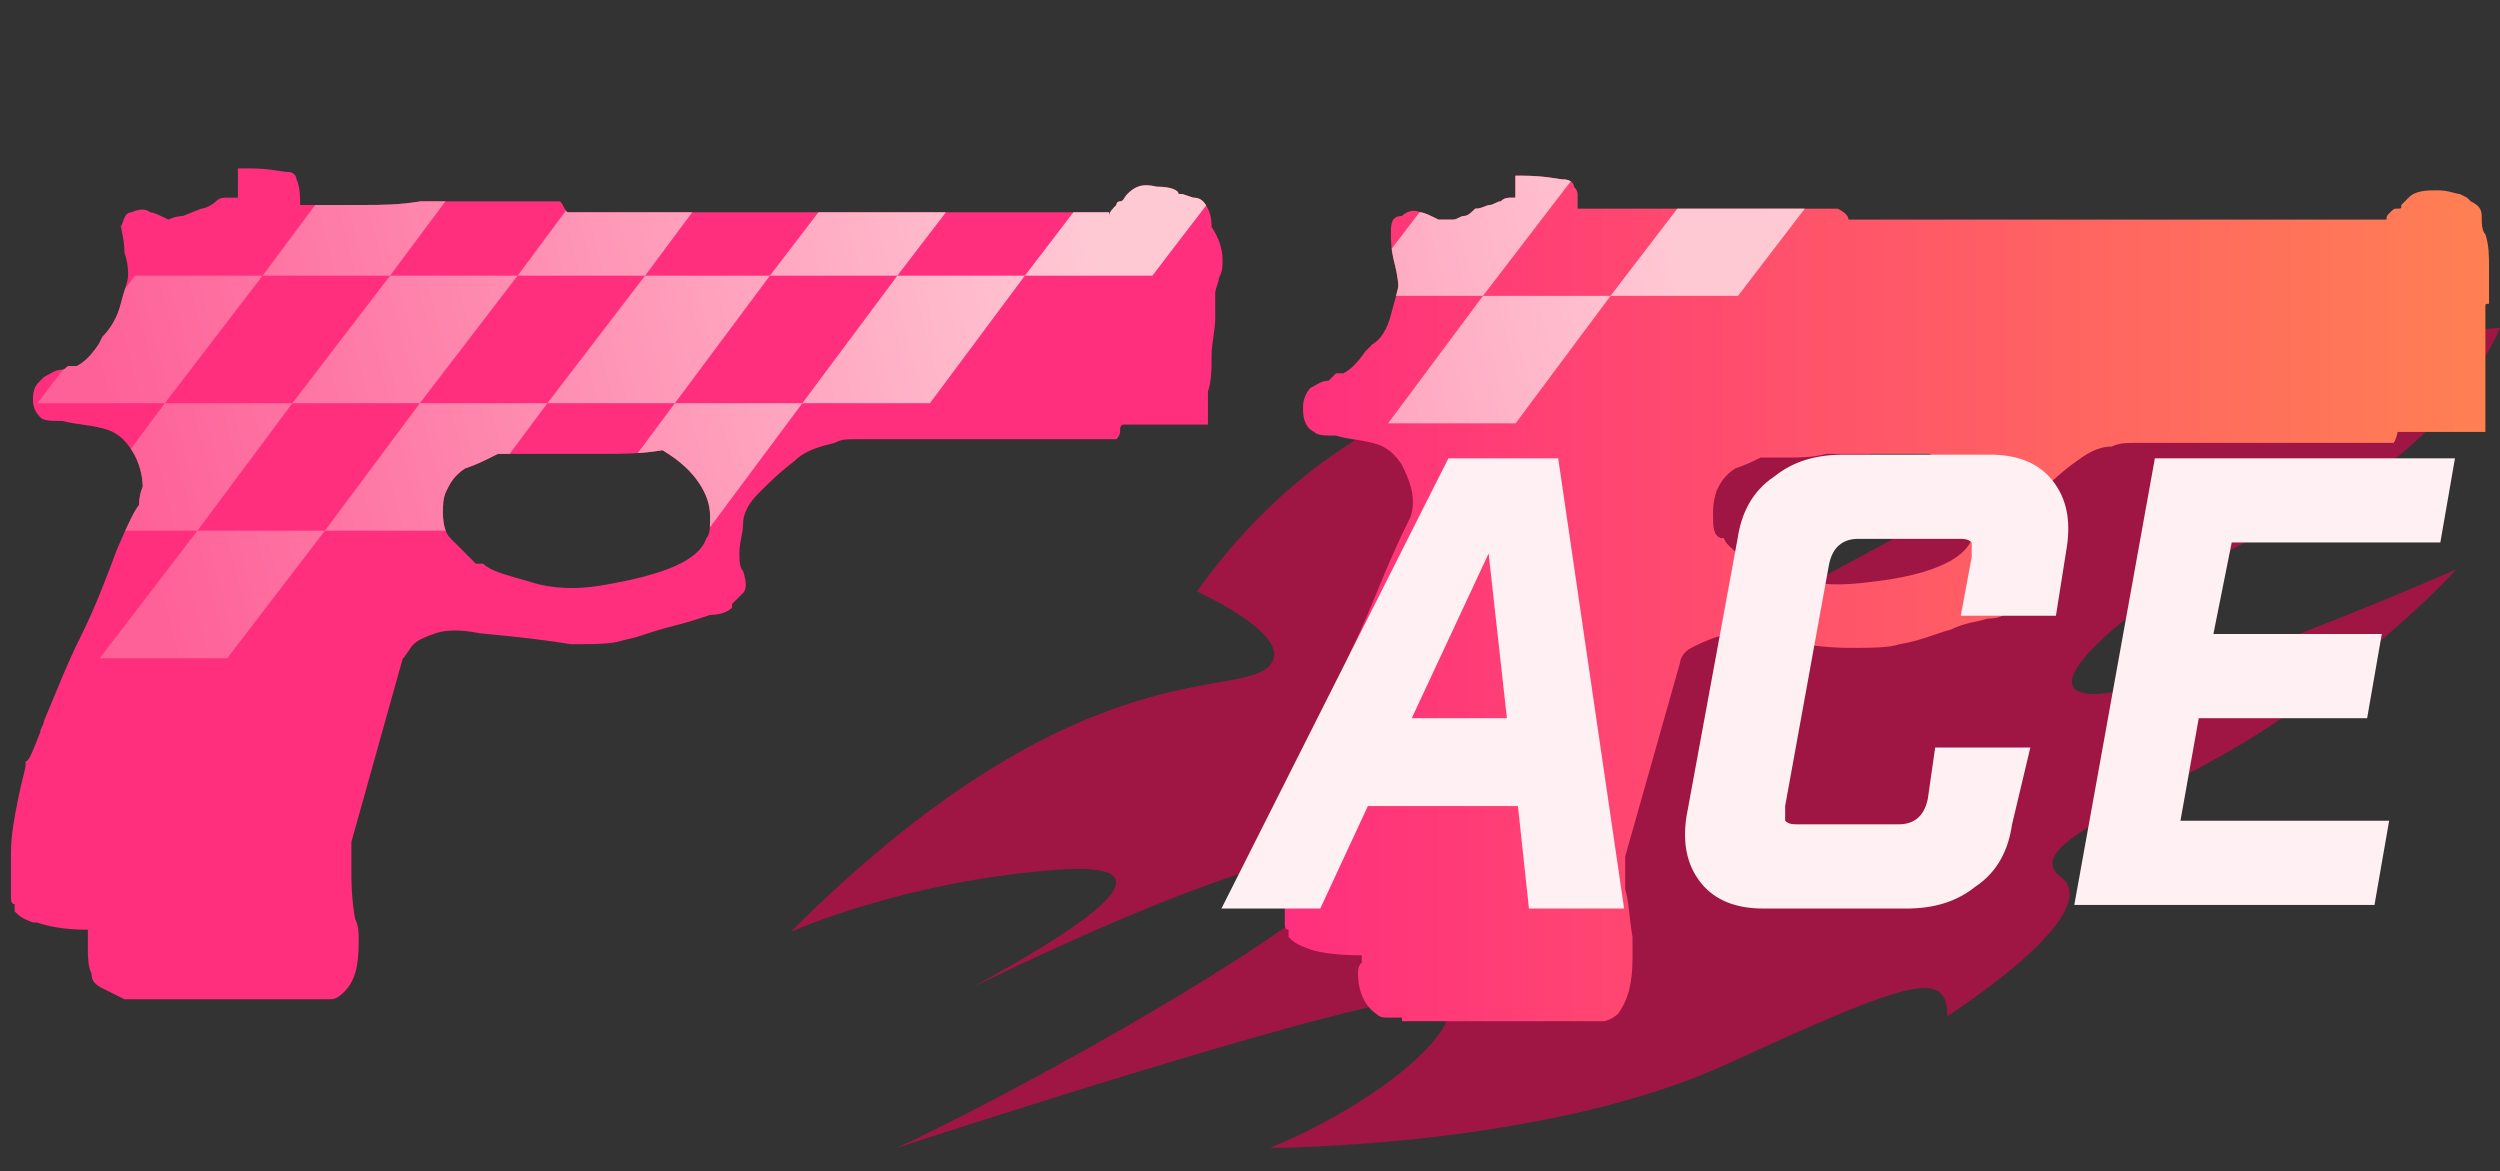 <?xml version="1.0" encoding="utf-8"?>
<!-- Generator: Adobe Illustrator 16.0.0, SVG Export Plug-In . SVG Version: 6.00 Build 0)  -->
<!DOCTYPE svg PUBLIC "-//W3C//DTD SVG 1.0//EN" "http://www.w3.org/TR/2001/REC-SVG-20010904/DTD/svg10.dtd">
<svg version="1.0" id="图层_1" xmlns="http://www.w3.org/2000/svg" xmlns:xlink="http://www.w3.org/1999/xlink" x="0px" y="0px"
	 width="68.3px" height="32px" viewBox="0 0 68.3 32" enable-background="new 0 0 68.3 32" xml:space="preserve">
<rect x="0" y="0" width="68.3" height="32" fill="#333333" stroke="none"/>
<path opacity="0.7" fill="#CE0B4C" enable-background="new    " d="M40.4,10.56c0,0-4.299,0.8-7.699,5.6c0,0,2.9,1.3,1.9,2.101
	c-1,0.801-5.4-0.399-13,7.199c0,0,3.1-1.398,7.299-1.699c4.201-0.301-1.1,2.5-2.299,3.199c0,0,7.799-3.898,10-3.6
	c2.199,0.299-7.8,6-12.1,8c0,0,13.1-4.3,14.6-4.1c1.5,0.199-0.801,2.6-4.4,4.1c0,0,7.5,0,12.5-2.3s6-2.601,6-1.3
	c0,0,4.398-2.801,3.1-3.801s3.301-2.301,6.4-4.601s4.398-3.8,4.398-3.8s-7.498,3.301-9.799,3.4c-2.299,0.101,1.5-3.1,5.6-4.899
	c4.102-1.8,5.4-5.1,5.4-5.1s-5.6,0.2-12.799,3.8c-7.201,3.6-8,4.8-7.4,2.6s7.199-5.3,7.199-5.3s-9.199,0.2-13.4,3.5
	c-4.199,3.3-3-0.8-2.1-1.6C40.701,11.159,40.4,10.56,40.4,10.56z"/>
<linearGradient id="SVGID_1_" gradientUnits="userSpaceOnUse" x1="409.959" y1="-262.85" x2="443.01" y2="-262.85" gradientTransform="matrix(1 0 0 -1 -374.96 -246.6)">
	<stop  offset="0" style="stop-color:#FF2F7D"/>
	<stop  offset="1" style="stop-color:#FF8053"/>
</linearGradient>
<path fill="url(#SVGID_1_)" d="M67.9,6.4C68,6.7,68,7,68,7.3c0,0.2,0,0.4,0,0.5c0,0.1,0,0.3,0,0.4c0,0,0,0,0,0.1
	c-0.1,0-0.1,0-0.1,0.1c0,0,0,0.2,0,0.5c0,0.3,0,0.6,0,1s0,0.7,0,1c0,0.3,0,0.5,0,0.6v0.3h-2.4c0,0,0,0.1-0.1,0.3h-0.1
	c-0.1,0-0.2,0-0.5,0c-0.2,0-0.6,0-1.1,0s-1.201,0-2,0c-0.5,0-0.9,0-1.303,0s-0.697,0-1.102,0h-1c-0.198,0-0.398,0-0.6,0.1
	c-0.4,0-0.701,0.2-1.101,0.5c-0.399,0.3-0.7,0.6-1,0.9c-0.3,0.3-0.399,0.6-0.399,0.8C55.1,14.7,55.1,14.9,55.1,15.2
	c0,0.2,0,0.4,0,0.5c0.2,0.3,0.2,0.5,0.101,0.6C55.1,16.4,55,16.5,54.9,16.6V16.7c-0.1,0.1-0.3,0.2-0.6,0.2c-0.301,0.1-0.6,0.1-1,0.3
	c-0.4,0.1-0.801,0.3-1.4,0.399C51.6,17.7,51.1,17.7,50.5,17.7c-0.6,0-1.397-0.101-2.397-0.3c-0.5-0.103-0.897-0.103-1.2,0
	c-0.3,0.1-0.5,0.199-0.697,0.3C46,17.8,45.9,18,45.9,18.1L44.4,23.4c0,0,0,0,0,0.1v0.2c0,0.2,0,0.399,0,0.6c0.1,0.3,0.1,0.7,0.2,1.3
	V26.2c0,0.6-0.101,1.1-0.399,1.5c-0.101,0.1-0.301,0.2-0.4,0.2c-0.098,0-0.198,0-0.198,0H38.3V27.8c0,0-0.1,0-0.199,0
	s-0.102,0-0.2,0c-0.098,0-0.198,0-0.3-0.1c-0.301-0.2-0.5-0.601-0.5-1.101c0-0.102,0-0.199,0.102-0.302c0-0.101,0-0.198,0-0.198
	c-0.802,0-1.302-0.102-1.5-0.199c-0.302-0.103-0.399-0.2-0.5-0.301V25.4C35.1,25.4,35.1,25.3,35.1,25.2c0-0.101,0-0.101,0-0.2
	s0-0.1,0-0.2C35,24.5,35,24.3,35,24.1V23.7c0-0.5,0.103-1,0.201-1.601c0.1-0.5,0.199-0.802,0.199-0.802l0,0l0,0
	c0.1-0.101,0.2-0.5,0.5-1.198c0.301-0.699,0.6-1.399,1-2.302c0.4-0.8,0.7-1.6,1-2.3c0.301-0.7,0.5-1.1,0.6-1.3
	C38.6,14,38.6,13.8,38.6,13.7c0-0.3-0.101-0.6-0.3-1c-0.2-0.3-0.4-0.5-0.801-0.6C37.1,12,36.8,12,36.5,11.9c-0.299,0-0.5,0-0.6-0.1
	c-0.199-0.1-0.3-0.3-0.3-0.6v-0.1c0-0.2,0.101-0.4,0.2-0.5c0.199-0.1,0.3-0.2,0.5-0.2c0.1-0.1,0.199-0.2,0.199-0.2
	c0.101,0,0.101,0,0.201,0c0.197-0.1,0.397-0.3,0.6-0.6L37.5,9.4C37.701,9.3,37.9,9,38,8.6c0.103-0.4,0.201-0.7,0.201-0.8
	c0,0,0-0.2-0.101-0.6C38,6.8,38,6.6,38,6.4V6.3C38,6,38.1,5.9,38.3,5.9c0.1-0.1,0.3-0.2,0.5-0.1c0.1,0,0.3,0.1,0.5,0.2
	c0.199,0,0.4,0,0.4,0C39.8,6,39.9,5.9,40,5.9c0.103,0,0.201-0.1,0.301-0.2c0.199,0,0.302-0.1,0.4-0.1C40.8,5.6,40.9,5.5,41,5.5
	C41.1,5.4,41.201,5.4,41.3,5.4h0.1V4.8h0.2c0.601,0,1,0.1,1.101,0.1C42.9,4.9,43,5,43,5.1C43.1,5.2,43.1,5.3,43.1,5.3
	c0,0.1,0,0.2,0,0.4h1.8c0.4,0,0.9,0,1.5,0c0.9,0,1.6,0,2.1,0s0.9,0,1.103,0s0.397,0,0.5,0h0.103C50.4,5.8,50.5,5.9,50.5,6h14.701
	l0,0c0-0.1,0-0.1,0.1-0.2c0.102-0.1,0.102-0.1,0.199-0.1c0.103,0,0.103,0,0.103-0.1c0,0,0.103-0.1,0.198-0.2
	C66,5.2,66.3,5.2,66.6,5.2s0.5,0.1,0.601,0.1L67.4,5.4l0.1,0.1C67.701,5.6,67.8,5.7,67.8,5.9C67.8,6.1,67.8,6.3,67.9,6.4z
	 M48.8,12.5c-0.301,0-0.4,0-0.5,0h-0.1H48.1c-0.2,0.1-0.399,0.2-0.7,0.3c-0.3,0.2-0.4,0.4-0.5,0.6c-0.1,0.3-0.1,0.5-0.1,0.6
	c0,0.4,0,0.6,0.199,0.7l0,0H47.1c0,0.1,0.2,0.3,0.601,0.6h0.1c0.302,0.2,0.699,0.3,1.302,0.5c0.603,0.2,1.198,0.2,2,0.1
	c1.8-0.2,2.698-0.7,2.8-1.3c0.102-0.2,0.102-0.3,0.102-0.5c0-0.3-0.102-0.6-0.299-0.9c-0.201-0.3-0.5-0.6-1-0.8c-0.5,0-1,0-1.5,0
	s-0.9,0-1.303,0C49.5,12.5,49.201,12.5,48.8,12.5z M32.6,5.4c0.2,0,0.3,0.1,0.4,0.3c0.1,0.2,0.1,0.4,0.1,0.5
	c0.2,0.3,0.3,0.6,0.3,0.9c0,0.2,0,0.3-0.1,0.5c0,0.1-0.1,0.3-0.1,0.4v0.2c0,0,0,0.2,0,0.5c0,0.3-0.1,0.7-0.1,1c0,0.4,0,0.7-0.1,1
	c0,0.3,0,0.5,0,0.6v0.3h-2.3c-0.1,0-0.1,0.1-0.1,0.2c0,0,0,0.1-0.1,0.2h-0.1c-0.1,0-0.2,0-0.5,0c-0.2,0-0.6,0-1.1,0s-1.1,0-2,0
	c-0.4,0-0.9,0-1.3,0s-0.8,0-1.1,0h-1.1c-0.2,0-0.3,0-0.5,0.1c-0.4,0.1-0.8,0.2-1.1,0.5c-0.4,0.3-0.7,0.6-1,0.9
	c-0.3,0.3-0.4,0.6-0.4,0.8c0,0.3-0.1,0.5-0.1,0.8c0,0.2,0,0.4,0.1,0.5c0.1,0.3,0.1,0.5,0,0.6c-0.1,0.1-0.2,0.2-0.3,0.3v0.1
	c-0.1,0.103-0.3,0.2-0.6,0.2c-0.3,0.101-0.6,0.2-1,0.3c-0.4,0.103-0.7,0.2-1,0.301L17,17.5c-0.3,0.1-0.8,0.1-1.4,0.1
	c-0.6-0.1-1.4-0.199-2.5-0.3c-0.5-0.1-0.9-0.1-1.2,0c-0.3,0.101-0.5,0.2-0.6,0.3C11.2,17.7,11.1,17.9,11,18l-1.4,5v0.2
	c0,0.2,0,0.399,0,0.6c0,0.3,0,0.7,0.1,1.3c0.1,0.2,0.1,0.4,0.1,0.603c0,0.698-0.1,1.101-0.4,1.397c-0.2,0.2-0.3,0.2-0.4,0.2
	s-0.1,0-0.2,0H3.4c0,0-0.2-0.1-0.6-0.3c-0.2-0.1-0.3-0.2-0.3-0.4C2.4,26.4,2.4,26.1,2.4,25.9v-0.5c-0.7,0-1.1-0.103-1.4-0.2H0.9
	C0.6,25.1,0.5,25,0.4,24.9c0,0,0-0.103,0-0.2c-0.1,0-0.1-0.101-0.1-0.2v-0.3c0-0.2,0-0.3,0-0.5c0-0.101,0-0.101,0-0.2s0-0.2,0-0.2
	c0-0.5,0.1-1,0.2-1.5S0.7,21,0.7,20.9V20.8c0.1,0,0.2-0.3,0.4-0.8c0-0.1,0.1-0.2,0.1-0.3c0.3-0.7,0.6-1.5,1-2.3
	C2.6,16.6,2.9,15.8,3.2,15c0.3-0.7,0.5-1.1,0.6-1.2c0-0.3,0.1-0.5,0.1-0.5c0-0.3-0.1-0.7-0.3-1c-0.2-0.3-0.4-0.5-0.8-0.6
	c-0.4-0.1-0.7-0.1-1.1-0.2c-0.3,0-0.5,0-0.6-0.1l0,0c-0.2-0.2-0.2-0.4-0.2-0.5l0,0c0-0.3,0.1-0.4,0.2-0.5l0.1-0.1
	c0.2-0.1,0.3-0.2,0.5-0.2c0.1,0,0.1-0.1,0.2-0.1s0.1,0,0.2,0c0.2-0.1,0.4-0.3,0.6-0.6l0.1-0.2C3,9,3.2,8.7,3.3,8.3
	c0.1-0.4,0.2-0.6,0.2-0.8c0-0.1,0-0.3-0.1-0.6c0-0.4-0.1-0.6-0.1-0.8v0.1C3.4,6,3.4,5.8,3.6,5.8c0.2-0.1,0.4-0.1,0.5,0
	c0.1,0,0.3,0.1,0.5,0.2C4.8,5.9,5,5.9,5,5.9l0.5-0.2c0.1,0,0.3-0.1,0.4-0.2s0.2-0.1,0.3-0.1c0.1,0,0.2,0,0.3,0l0,0V4.6h0.3
	c0.6,0,0.9,0.1,1.1,0.1c0.1,0,0.2,0.1,0.2,0.2c0.1,0.2,0.1,0.5,0.1,0.7c0.1,0,0.3,0,0.7,0s0.7,0,1.1,0s0.9,0,1.5-0.1
	c0.9,0,1.6,0,2.1,0s0.9,0,1.1,0c0.2,0,0.4,0,0.4,0c0.1,0,0.1,0,0.2,0c0.1,0.1,0.1,0.2,0.2,0.3h14.8v0.1c0-0.1,0.1-0.2,0.2-0.3
	c0-0.1,0.1-0.1,0.1-0.1c0.1,0,0.1-0.1,0.2-0.2C31,5.1,31.2,5,31.6,5.1c0.4,0,0.6,0.1,0.6,0.2h0.1L32.6,5.4z M16.5,12.4
	c-0.5,0-0.9,0-1.3,0c-0.4,0-0.8,0-1.1,0c-0.3,0-0.4,0-0.5,0l-0.2,0.1c-0.2,0.1-0.4,0.2-0.7,0.3c-0.3,0.2-0.4,0.4-0.5,0.6
	c-0.1,0.2-0.1,0.4-0.1,0.6c0,0.4,0.1,0.6,0.2,0.7l0.1,0.1c0.1,0.1,0.1,0.1,0.2,0.2s0.2,0.2,0.4,0.4h0.2c0.2,0.2,0.6,0.3,1.3,0.5
	c0.6,0.2,1.3,0.2,1.9,0.1c1.8-0.3,2.7-0.7,2.9-1.3c0.1-0.1,0.1-0.3,0.1-0.6c0-0.3-0.1-0.6-0.3-0.9c-0.2-0.3-0.5-0.6-1-0.9
	C17.5,12.4,17,12.4,16.5,12.4z"/>
<g>
	<g>
		<defs>
			<path id="SVGID_2_" d="M67.9,6.4C68,6.7,68,7,68,7.3c0,0.2,0,0.4,0,0.5c0,0.1,0,0.3,0,0.4c0,0,0,0,0,0.1c-0.1,0-0.1,0-0.1,0.1
				c0,0,0,0.2,0,0.5c0,0.3,0,0.6,0,1s0,0.7,0,1c0,0.3,0,0.5,0,0.6v0.3h-2.4c0,0,0,0.1-0.1,0.3h-0.1c-0.1,0-0.2,0-0.5,0
				c-0.2,0-0.6,0-1.1,0s-1.201,0-2,0c-0.5,0-0.9,0-1.303,0s-0.697,0-1.102,0h-1c-0.198,0-0.398,0-0.6,0.1
				c-0.4,0-0.701,0.2-1.101,0.5c-0.399,0.3-0.7,0.6-1,0.9c-0.3,0.3-0.399,0.6-0.399,0.8C55.1,14.7,55.1,14.9,55.1,15.2
				c0,0.2,0,0.4,0,0.5c0.2,0.3,0.2,0.5,0.101,0.6C55.1,16.4,55,16.5,54.9,16.6V16.7c-0.1,0.1-0.3,0.2-0.6,0.2
				c-0.301,0.1-0.6,0.1-1,0.3c-0.4,0.1-0.801,0.3-1.4,0.399C51.6,17.7,51.1,17.7,50.5,17.7c-0.6,0-1.397-0.101-2.397-0.3
				c-0.5-0.103-0.897-0.103-1.2,0c-0.3,0.1-0.5,0.199-0.697,0.3C46,17.8,45.9,18,45.9,18.1L44.4,23.4c0,0,0,0,0,0.1v0.2
				c0,0.2,0,0.399,0,0.6c0.1,0.3,0.1,0.7,0.2,1.3V26.2c0,0.6-0.101,1.1-0.399,1.5c-0.101,0.1-0.301,0.2-0.4,0.2
				c-0.098,0-0.198,0-0.198,0H38.3V27.8c0,0-0.1,0-0.199,0s-0.102,0-0.2,0c-0.098,0-0.198,0-0.3-0.1c-0.301-0.2-0.5-0.601-0.5-1.101
				c0-0.102,0-0.199,0.102-0.302c0-0.101,0-0.198,0-0.198c-0.802,0-1.302-0.102-1.5-0.199c-0.302-0.103-0.399-0.2-0.5-0.301V25.4
				C35.1,25.4,35.1,25.3,35.1,25.2c0-0.101,0-0.101,0-0.2s0-0.1,0-0.2C35,24.5,35,24.3,35,24.1V23.7c0-0.5,0.103-1,0.201-1.601
				c0.1-0.5,0.199-0.802,0.199-0.802l0,0l0,0c0.1-0.101,0.2-0.5,0.5-1.198c0.301-0.699,0.6-1.399,1-2.302c0.4-0.8,0.7-1.6,1-2.3
				c0.301-0.7,0.5-1.1,0.6-1.3C38.6,14,38.6,13.8,38.6,13.7c0-0.3-0.101-0.6-0.3-1c-0.2-0.3-0.4-0.5-0.801-0.6
				C37.1,12,36.8,12,36.5,11.9c-0.299,0-0.5,0-0.6-0.1c-0.199-0.1-0.3-0.3-0.3-0.6v-0.1c0-0.2,0.101-0.4,0.2-0.5
				c0.199-0.1,0.3-0.2,0.5-0.2c0.1-0.1,0.199-0.2,0.199-0.2c0.101,0,0.101,0,0.201,0c0.197-0.1,0.397-0.3,0.6-0.6L37.5,9.4
				C37.701,9.3,37.9,9,38,8.6c0.103-0.4,0.201-0.7,0.201-0.8c0,0,0-0.2-0.101-0.6C38,6.8,38,6.6,38,6.4V6.3C38,6,38.1,5.9,38.3,5.9
				c0.1-0.1,0.3-0.2,0.5-0.1c0.1,0,0.3,0.1,0.5,0.2c0.199,0,0.4,0,0.4,0C39.8,6,39.9,5.9,40,5.9c0.103,0,0.201-0.1,0.301-0.2
				c0.199,0,0.302-0.1,0.4-0.1C40.8,5.6,40.9,5.5,41,5.5C41.1,5.4,41.201,5.4,41.3,5.4h0.1V4.8h0.2c0.601,0,1,0.1,1.101,0.1
				C42.9,4.9,43,5,43,5.1C43.1,5.2,43.1,5.3,43.1,5.3c0,0.1,0,0.2,0,0.4h1.8c0.4,0,0.9,0,1.5,0c0.9,0,1.6,0,2.1,0s0.9,0,1.103,0
				s0.397,0,0.5,0h0.103C50.4,5.8,50.5,5.9,50.5,6h14.701l0,0c0-0.1,0-0.1,0.1-0.2c0.102-0.1,0.102-0.1,0.199-0.1
				c0.103,0,0.103,0,0.103-0.1c0,0,0.103-0.1,0.198-0.2C66,5.2,66.3,5.2,66.6,5.2s0.5,0.1,0.601,0.1L67.4,5.4l0.1,0.1
				C67.701,5.6,67.8,5.7,67.8,5.9C67.8,6.1,67.8,6.3,67.9,6.4z M48.8,12.5c-0.301,0-0.4,0-0.5,0h-0.1H48.1
				c-0.2,0.1-0.399,0.2-0.7,0.3c-0.3,0.2-0.4,0.4-0.5,0.6c-0.1,0.3-0.1,0.5-0.1,0.6c0,0.4,0,0.6,0.199,0.7l0,0H47.1
				c0,0.1,0.2,0.3,0.601,0.6h0.1c0.302,0.2,0.699,0.3,1.302,0.5c0.603,0.2,1.198,0.2,2,0.1c1.8-0.2,2.698-0.7,2.8-1.3
				c0.102-0.2,0.102-0.3,0.102-0.5c0-0.3-0.102-0.6-0.299-0.9c-0.201-0.3-0.5-0.6-1-0.8c-0.5,0-1,0-1.5,0s-0.9,0-1.303,0
				C49.5,12.5,49.201,12.5,48.8,12.5z M32.6,5.4c0.2,0,0.3,0.1,0.4,0.3c0.1,0.2,0.1,0.4,0.1,0.5c0.2,0.3,0.3,0.6,0.3,0.9
				c0,0.2,0,0.3-0.1,0.5c0,0.1-0.1,0.3-0.1,0.4v0.2c0,0,0,0.2,0,0.5c0,0.3-0.1,0.7-0.1,1c0,0.4,0,0.7-0.1,1c0,0.3,0,0.5,0,0.6v0.3
				h-2.3c-0.1,0-0.1,0.1-0.1,0.2c0,0,0,0.1-0.1,0.2h-0.1c-0.1,0-0.2,0-0.5,0c-0.2,0-0.6,0-1.1,0s-1.1,0-2,0c-0.4,0-0.9,0-1.3,0
				s-0.8,0-1.1,0h-1.1c-0.2,0-0.3,0-0.5,0.1c-0.4,0.1-0.8,0.2-1.1,0.5c-0.4,0.3-0.7,0.6-1,0.9c-0.3,0.3-0.4,0.6-0.4,0.8
				c0,0.3-0.1,0.5-0.1,0.8c0,0.2,0,0.4,0.1,0.5c0.1,0.3,0.1,0.5,0,0.6c-0.1,0.1-0.2,0.2-0.3,0.3v0.1c-0.1,0.103-0.3,0.2-0.6,0.2
				c-0.3,0.101-0.6,0.2-1,0.3c-0.4,0.103-0.7,0.2-1,0.301L17,17.5c-0.3,0.1-0.8,0.1-1.4,0.1c-0.6-0.1-1.4-0.199-2.5-0.3
				c-0.5-0.1-0.9-0.1-1.2,0c-0.3,0.101-0.5,0.2-0.6,0.3C11.2,17.7,11.1,17.9,11,18l-1.4,5v0.2c0,0.2,0,0.399,0,0.6
				c0,0.3,0,0.7,0.1,1.3c0.1,0.2,0.1,0.4,0.1,0.603c0,0.698-0.1,1.101-0.4,1.397c-0.2,0.2-0.3,0.2-0.4,0.2s-0.1,0-0.2,0H3.4
				c0,0-0.2-0.1-0.6-0.3c-0.2-0.1-0.3-0.2-0.3-0.4C2.4,26.4,2.4,26.1,2.4,25.9v-0.5c-0.7,0-1.1-0.103-1.4-0.2H0.9
				C0.6,25.1,0.5,25,0.4,24.9c0,0,0-0.103,0-0.2c-0.1,0-0.1-0.101-0.1-0.2v-0.3c0-0.2,0-0.3,0-0.5c0-0.101,0-0.101,0-0.2
				s0-0.2,0-0.2c0-0.5,0.1-1,0.2-1.5S0.7,21,0.7,20.9V20.8c0.1,0,0.2-0.3,0.4-0.8c0-0.1,0.1-0.2,0.1-0.3c0.3-0.7,0.6-1.5,1-2.3
				C2.6,16.6,2.9,15.8,3.2,15c0.3-0.7,0.5-1.1,0.6-1.2c0-0.3,0.1-0.5,0.1-0.5c0-0.3-0.1-0.7-0.3-1c-0.2-0.3-0.4-0.5-0.8-0.6
				c-0.4-0.1-0.7-0.1-1.1-0.2c-0.3,0-0.5,0-0.6-0.1l0,0c-0.2-0.2-0.2-0.4-0.2-0.5l0,0c0-0.3,0.1-0.4,0.2-0.5l0.1-0.1
				c0.2-0.1,0.3-0.2,0.5-0.2c0.1,0,0.1-0.1,0.2-0.1s0.1,0,0.2,0c0.2-0.1,0.4-0.3,0.6-0.6l0.1-0.2C3,9,3.2,8.7,3.3,8.3
				c0.1-0.4,0.2-0.6,0.2-0.8c0-0.1,0-0.3-0.1-0.6c0-0.4-0.1-0.6-0.1-0.8v0.1C3.4,6,3.4,5.8,3.6,5.8c0.2-0.1,0.4-0.1,0.5,0
				c0.1,0,0.3,0.1,0.5,0.2C4.8,5.9,5,5.9,5,5.9l0.5-0.2c0.1,0,0.3-0.1,0.4-0.2s0.2-0.1,0.3-0.1c0.1,0,0.2,0,0.3,0l0,0V4.6h0.3
				c0.6,0,0.9,0.1,1.1,0.1c0.1,0,0.2,0.1,0.2,0.2c0.1,0.2,0.1,0.5,0.1,0.7c0.1,0,0.3,0,0.7,0s0.7,0,1.1,0s0.9,0,1.5-0.1
				c0.9,0,1.6,0,2.1,0s0.9,0,1.1,0c0.2,0,0.4,0,0.4,0c0.1,0,0.1,0,0.2,0c0.1,0.1,0.1,0.2,0.2,0.3h14.8v0.1c0-0.1,0.1-0.2,0.2-0.3
				c0-0.1,0.1-0.1,0.1-0.1c0.1,0,0.1-0.1,0.2-0.2C31,5.1,31.2,5,31.6,5.1c0.4,0,0.6,0.1,0.6,0.2h0.1L32.6,5.4z M16.5,12.4
				c-0.5,0-0.9,0-1.3,0c-0.4,0-0.8,0-1.1,0c-0.3,0-0.4,0-0.5,0l-0.2,0.1c-0.2,0.1-0.4,0.2-0.7,0.3c-0.3,0.2-0.4,0.4-0.5,0.6
				c-0.1,0.2-0.1,0.4-0.1,0.6c0,0.4,0.1,0.6,0.2,0.7l0.1,0.1c0.1,0.1,0.1,0.1,0.2,0.2s0.2,0.2,0.4,0.4h0.2c0.2,0.2,0.6,0.3,1.3,0.5
				c0.6,0.2,1.3,0.2,1.9,0.1c1.8-0.3,2.7-0.7,2.9-1.3c0.1-0.1,0.1-0.3,0.1-0.6c0-0.3-0.1-0.6-0.3-0.9c-0.2-0.3-0.5-0.6-1-0.9
				C17.5,12.4,17,12.4,16.5,12.4z"/>
		</defs>
		<clipPath id="SVGID_3_">
			<use xlink:href="#SVGID_2_"  overflow="visible"/>
		</clipPath>
		<g clip-path="url(#SVGID_3_)">
			<g>
				<g>
					
						<linearGradient id="SVGID_4_" gradientUnits="userSpaceOnUse" x1="753.878" y1="577.09" x2="780.2" y2="570.152" gradientTransform="matrix(1 0 0 1 -749.92 -562.199)">
						<stop  offset="2.054068e-007" style="stop-color:#FE6198"/>
						<stop  offset="1" style="stop-color:#FFC9D4"/>
					</linearGradient>
					<polygon fill="url(#SVGID_4_)" points="-4.241,17.982 -0.757,17.982 1.911,14.498 -1.573,14.498 					"/>
					
						<linearGradient id="SVGID_5_" gradientUnits="userSpaceOnUse" x1="753.415" y1="575.339" x2="779.729" y2="568.404" gradientTransform="matrix(1 0 0 1 -749.92 -562.199)">
						<stop  offset="2.054068e-007" style="stop-color:#FE6198"/>
						<stop  offset="1" style="stop-color:#FFC9D4"/>
					</linearGradient>
					<polygon fill="url(#SVGID_5_)" points="4.504,11.015 1.911,14.498 5.394,14.498 7.988,11.015 					"/>
					
						<linearGradient id="SVGID_6_" gradientUnits="userSpaceOnUse" x1="754.33" y1="578.807" x2="780.645" y2="571.871" gradientTransform="matrix(1 0 0 1 -749.92 -562.199)">
						<stop  offset="2.054068e-007" style="stop-color:#FE6198"/>
						<stop  offset="1" style="stop-color:#FFC9D4"/>
					</linearGradient>
					<polygon fill="url(#SVGID_6_)" points="2.726,17.982 6.209,17.982 8.877,14.498 5.394,14.498 					"/>
					
						<linearGradient id="SVGID_7_" gradientUnits="userSpaceOnUse" x1="753.868" y1="577.057" x2="780.183" y2="570.121" gradientTransform="matrix(1 0 0 1 -749.92 -562.199)">
						<stop  offset="2.054068e-007" style="stop-color:#FE6198"/>
						<stop  offset="1" style="stop-color:#FFC9D4"/>
					</linearGradient>
					<polygon fill="url(#SVGID_7_)" points="8.877,14.498 12.36,14.498 14.955,11.015 11.471,11.015 					"/>
					
						<linearGradient id="SVGID_8_" gradientUnits="userSpaceOnUse" x1="752.5" y1="571.873" x2="778.82" y2="564.936" gradientTransform="matrix(1 0 0 1 -749.92 -562.199)">
						<stop  offset="2.054068e-007" style="stop-color:#FE6198"/>
						<stop  offset="1" style="stop-color:#FFC9D4"/>
					</linearGradient>
					<polygon fill="url(#SVGID_8_)" points="3.689,7.532 1.021,11.015 4.504,11.015 7.173,7.532 					"/>
					
						<linearGradient id="SVGID_9_" gradientUnits="userSpaceOnUse" x1="752.038" y1="570.123" x2="778.359" y2="563.186" gradientTransform="matrix(1 0 0 1 -749.92 -562.199)">
						<stop  offset="2.054068e-007" style="stop-color:#FE6198"/>
						<stop  offset="1" style="stop-color:#FFC9D4"/>
					</linearGradient>
					<polygon fill="url(#SVGID_9_)" points="13.25,4.048 9.767,4.048 7.173,7.532 10.656,7.532 					"/>
					
						<linearGradient id="SVGID_10_" gradientUnits="userSpaceOnUse" x1="752.955" y1="573.59" x2="779.271" y2="566.654" gradientTransform="matrix(1 0 0 1 -749.92 -562.199)">
						<stop  offset="2.054068e-007" style="stop-color:#FE6198"/>
						<stop  offset="1" style="stop-color:#FFC9D4"/>
					</linearGradient>
					<polygon fill="url(#SVGID_10_)" points="11.471,11.015 14.14,7.532 10.656,7.532 7.988,11.015 					"/>
					
						<linearGradient id="SVGID_11_" gradientUnits="userSpaceOnUse" x1="752.495" y1="571.839" x2="778.808" y2="564.904" gradientTransform="matrix(1 0 0 1 -749.92 -562.199)">
						<stop  offset="2.054068e-007" style="stop-color:#FE6198"/>
						<stop  offset="1" style="stop-color:#FFC9D4"/>
					</linearGradient>
					<polygon fill="url(#SVGID_11_)" points="20.217,4.048 16.733,4.048 14.14,7.532 17.623,7.532 					"/>
					
						<linearGradient id="SVGID_12_" gradientUnits="userSpaceOnUse" x1="754.32" y1="578.773" x2="780.638" y2="571.837" gradientTransform="matrix(1 0 0 1 -749.92 -562.199)">
						<stop  offset="2.054068e-007" style="stop-color:#FE6198"/>
						<stop  offset="1" style="stop-color:#FFC9D4"/>
					</linearGradient>
					<polygon fill="url(#SVGID_12_)" points="15.844,14.498 19.327,14.498 21.921,11.015 18.438,11.015 					"/>
					
						<linearGradient id="SVGID_13_" gradientUnits="userSpaceOnUse" x1="753.857" y1="577.015" x2="780.173" y2="570.079" gradientTransform="matrix(1 0 0 1 -749.92 -562.199)">
						<stop  offset="2.054068e-007" style="stop-color:#FE6198"/>
						<stop  offset="1" style="stop-color:#FFC9D4"/>
					</linearGradient>
					<polygon fill="url(#SVGID_13_)" points="21.921,11.015 25.405,11.015 27.999,7.532 24.515,7.532 					"/>
					
						<linearGradient id="SVGID_14_" gradientUnits="userSpaceOnUse" x1="753.408" y1="575.307" x2="779.723" y2="568.371" gradientTransform="matrix(1 0 0 1 -749.92 -562.199)">
						<stop  offset="2.054068e-007" style="stop-color:#FE6198"/>
						<stop  offset="1" style="stop-color:#FFC9D4"/>
					</linearGradient>
					<polygon fill="url(#SVGID_14_)" points="17.623,7.532 14.955,11.015 18.438,11.015 21.033,7.532 					"/>
					
						<linearGradient id="SVGID_15_" gradientUnits="userSpaceOnUse" x1="752.944" y1="573.546" x2="779.259" y2="566.61" gradientTransform="matrix(1 0 0 1 -749.92 -562.199)">
						<stop  offset="2.054068e-007" style="stop-color:#FE6198"/>
						<stop  offset="1" style="stop-color:#FFC9D4"/>
					</linearGradient>
					<polygon fill="url(#SVGID_15_)" points="27.184,4.048 23.7,4.048 21.033,7.532 24.515,7.532 					"/>
					
						<linearGradient id="SVGID_16_" gradientUnits="userSpaceOnUse" x1="753.394" y1="575.265" x2="779.712" y2="568.328" gradientTransform="matrix(1 0 0 1 -749.92 -562.199)">
						<stop  offset="2.054068e-007" style="stop-color:#FE6198"/>
						<stop  offset="1" style="stop-color:#FFC9D4"/>
					</linearGradient>
					<polygon fill="url(#SVGID_16_)" points="30.667,4.048 27.999,7.532 31.482,7.532 34.15,4.048 					"/>
					
						<linearGradient id="SVGID_17_" gradientUnits="userSpaceOnUse" x1="769.856" y1="577.566" x2="796.172" y2="570.63" gradientTransform="matrix(1 0 0 1 -749.92 -562.199)">
						<stop  offset="2.054068e-007" style="stop-color:#FE6198"/>
						<stop  offset="1" style="stop-color:#FFC9D4"/>
					</linearGradient>
					<polygon fill="url(#SVGID_17_)" points="37.921,11.566 41.406,11.566 44,8.083 40.515,8.083 					"/>
					
						<linearGradient id="SVGID_18_" gradientUnits="userSpaceOnUse" x1="768.94" y1="574.099" x2="795.259" y2="567.162" gradientTransform="matrix(1 0 0 1 -749.92 -562.199)">
						<stop  offset="2.054068e-007" style="stop-color:#FE6198"/>
						<stop  offset="1" style="stop-color:#FFC9D4"/>
					</linearGradient>
					<polygon fill="url(#SVGID_18_)" points="43.184,4.6 39.701,4.6 37.033,8.083 40.515,8.083 					"/>
					
						<linearGradient id="SVGID_19_" gradientUnits="userSpaceOnUse" x1="769.393" y1="575.815" x2="795.711" y2="568.879" gradientTransform="matrix(1 0 0 1 -749.92 -562.199)">
						<stop  offset="2.054068e-007" style="stop-color:#FE6198"/>
						<stop  offset="1" style="stop-color:#FFC9D4"/>
					</linearGradient>
					<polygon fill="url(#SVGID_19_)" points="46.667,4.6 44,8.083 47.482,8.083 50.15,4.6 					"/>
				</g>
			</g>
		</g>
	</g>
</g>
<g>
	<path fill="#FFF0F4" d="M37.371,22.021l-1.301,2.8h-2.7l6.2-12.3h3l1.801,12.3h-2.6l-0.301-2.8H37.371z M40.669,15.121l-2.1,4.5
		h2.6L40.669,15.121z"/>
	<path fill="#FFF0F4" d="M48.169,24.821c-0.699,0-1.299-0.2-1.699-0.7c-0.398-0.5-0.5-1.1-0.398-1.8l1.398-7.6
		c0.102-0.7,0.4-1.3,1-1.7c0.5-0.4,1.102-0.6,1.9-0.6h4c0.699,0,1.299,0.2,1.699,0.7s0.5,1.1,0.4,1.8l-0.301,1.9h-2.6l0.299-1.6
		c0-0.2,0-0.3,0-0.4c-0.1-0.1-0.199-0.1-0.398-0.1h-2.699c-0.4,0-0.701,0.2-0.801,0.7l-1.199,6.6c0,0.2,0,0.3,0,0.4
		c0.1,0.1,0.199,0.1,0.398,0.1h2.701c0.4,0,0.699-0.2,0.799-0.7l0.201-1.399h2.6l-0.5,2.1c-0.1,0.7-0.398,1.3-1,1.7
		c-0.5,0.399-1.1,0.6-1.9,0.6H48.169z"/>
	<path fill="#FFF0F4" d="M67.07,12.521l-0.4,2.3H60.97l-0.5,2.5h4.6l-0.4,2.3h-4.6l-0.5,2.801h5.701l-0.4,2.3h-8.201l2.201-12.2
		H67.07z"/>
</g>
</svg>
